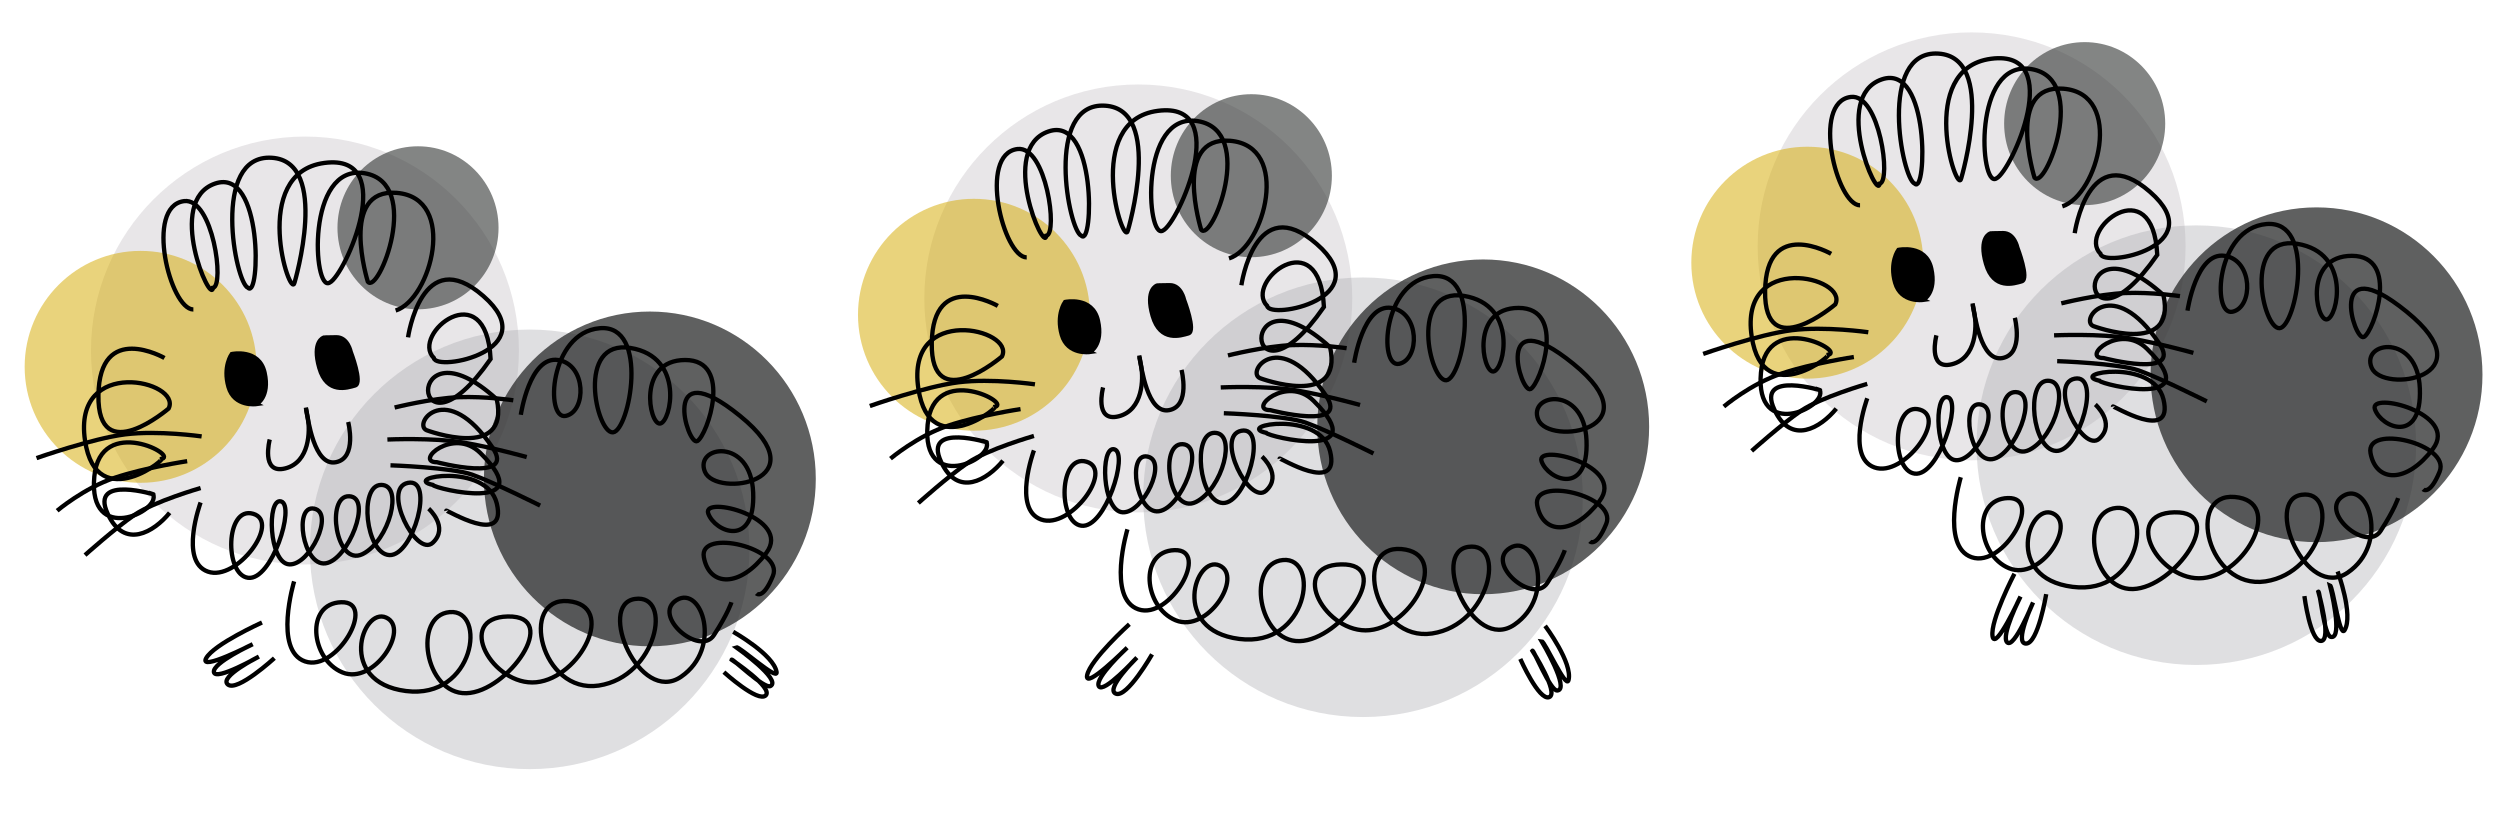<?xml version="1.0" encoding="UTF-8" standalone="no"?>
<!-- Created with Inkscape (http://www.inkscape.org/) -->

<svg
   xmlns:dc="http://purl.org/dc/elements/1.1/"
   xmlns:cc="http://creativecommons.org/ns#"
   xmlns:rdf="http://www.w3.org/1999/02/22-rdf-syntax-ns#"
   xmlns:svg="http://www.w3.org/2000/svg"
   xmlns="http://www.w3.org/2000/svg"
   xmlns:sodipodi="http://sodipodi.sourceforge.net/DTD/sodipodi-0.dtd"
   xmlns:inkscape="http://www.inkscape.org/namespaces/inkscape"
   width="288"
   height="96"
   id="svg2"
   version="1.1"
   inkscape:version="0.48.4 r9939"
   sodipodi:docname="agogo-running-left.svg"
   inkscape:export-filename="/home/johnlinp/coding/leisure/agogo-chase/images/agogo-running-left.png"
   inkscape:export-xdpi="90"
   inkscape:export-ydpi="90">
  <defs
     id="defs4" />
  <sodipodi:namedview
     id="base"
     pagecolor="#ffffff"
     bordercolor="#666666"
     borderopacity="1.0"
     inkscape:pageopacity="1"
     inkscape:pageshadow="2"
     inkscape:zoom="2.8"
     inkscape:cx="115.20249"
     inkscape:cy="56.969295"
     inkscape:document-units="px"
     inkscape:current-layer="layer1"
     showgrid="false"
     inkscape:window-width="1360"
     inkscape:window-height="744"
     inkscape:window-x="0"
     inkscape:window-y="24"
     inkscape:window-maximized="1" />
  <g
     inkscape:groupmode="layer"
     id="layer3"
     inkscape:label="sticks"
     sodipodi:insensitive="true"
     style="display:none">
    <path
       style="fill:none;stroke:#000000;stroke-width:1px;stroke-linecap:butt;stroke-linejoin:miter;stroke-opacity:1;display:inline"
       d="m 96.5,-11.857 0,127.5"
       id="path3104"
       inkscape:connector-curvature="0" />
    <path
       style="fill:none;stroke:#000000;stroke-width:1px;stroke-linecap:butt;stroke-linejoin:miter;stroke-opacity:1;display:inline"
       d="M 192.5,-10.786 192.5,121"
       id="path3106"
       inkscape:connector-curvature="0" />
  </g>
  <g
     inkscape:groupmode="layer"
     id="layer2"
     inkscape:label="fills"
     transform="translate(0,48)">
    <path
       sodipodi:type="arc"
       style="fill:#a7a1a7;fill-opacity:0.269;stroke:none"
       id="path5056"
       sodipodi:cx="519.10712"
       sodipodi:cy="368.03571"
       sodipodi:rx="55.892857"
       sodipodi:ry="55.892857"
       d="m 575,368.036 c 0,30.869 -25.024,55.893 -55.893,55.893 -30.869,0 -55.893,-25.024 -55.893,-55.893 0,-30.869 25.024,-55.893 55.893,-55.893 30.869,0 55.893,25.024 55.893,55.893 z"
       transform="matrix(0.441,0,0,0.441,-193.795,-169.923)" />
    <path
       sodipodi:type="arc"
       style="fill:#a9a9ac;fill-opacity:0.365;stroke:none"
       id="path5056-3"
       sodipodi:cx="519.10712"
       sodipodi:cy="368.03571"
       sodipodi:rx="55.892857"
       sodipodi:ry="55.892857"
       d="m 575,368.036 c 0,30.869 -25.024,55.893 -55.893,55.893 -30.869,0 -55.893,-25.024 -55.893,-55.893 0,-30.869 25.024,-55.893 55.893,-55.893 30.869,0 55.893,25.024 55.893,55.893 z"
       transform="matrix(0.453,0,0,0.453,-174.138,-151.436)" />
    <path
       sodipodi:type="arc"
       style="fill:#d4aa00;fill-opacity:0.515;stroke:none"
       id="path5056-7"
       sodipodi:cx="519.10712"
       sodipodi:cy="368.03571"
       sodipodi:rx="55.892857"
       sodipodi:ry="55.892857"
       d="m 575,368.036 c 0,30.869 -25.024,55.893 -55.893,55.893 -30.869,0 -55.893,-25.024 -55.893,-55.893 0,-30.869 25.024,-55.893 55.893,-55.893 30.869,0 55.893,25.024 55.893,55.893 z"
       transform="matrix(0.239,0,0,0.239,-107.868,-93.7)" />
    <path
       sodipodi:type="arc"
       style="fill:#212222;fill-opacity:0.715;stroke:none"
       id="path5056-7-0"
       sodipodi:cx="519.10712"
       sodipodi:cy="368.03571"
       sodipodi:rx="55.892857"
       sodipodi:ry="55.892857"
       d="m 575,368.036 c 0,30.869 -25.024,55.893 -55.893,55.893 -30.869,0 -55.893,-25.024 -55.893,-55.893 0,-30.869 25.024,-55.893 55.893,-55.893 30.869,0 55.893,25.024 55.893,55.893 z"
       transform="matrix(0.342,0,0,0.345,-102.671,-119.8)" />
    <path
       sodipodi:type="arc"
       style="fill:#303331;fill-opacity:0.596;stroke:none"
       id="path5056-7-0-2"
       sodipodi:cx="519.10712"
       sodipodi:cy="368.03571"
       sodipodi:rx="55.892857"
       sodipodi:ry="55.892857"
       d="m 575,368.036 c 0,30.869 -25.024,55.893 -55.893,55.893 -30.869,0 -55.893,-25.024 -55.893,-55.893 0,-30.869 25.024,-55.893 55.893,-55.893 30.869,0 55.893,25.024 55.893,55.893 z"
       transform="matrix(0.166,0,0,0.168,-38.018,-83.588)" />
  </g>
  <g
     inkscape:groupmode="layer"
     id="layer1"
     inkscape:label="strokes"
     style="display:inline"
     transform="translate(0,48)">
    <path
       style="fill:none;stroke:#000000;stroke-width:0.5;stroke-linecap:butt;stroke-linejoin:miter;stroke-miterlimit:4;stroke-opacity:1;stroke-dasharray:none;display:inline"
       d="m 22.277,-12.348 c -2.68,0 -5.638,-11.903 -1.07,-12.483 3.318,-0.421 4.697,9.759 3.329,9.987 -0.212,2.119 -5.526,-10.011 0.238,-12.008 5.58,-1.933 5.19,13.393 3.804,12.008 -1.463,-0.488 -4.309,-15.425 2.734,-14.98 6.772,0.428 2.616,14.385 2.616,14.385 -0.476,2.143 -5.228,-12.652 3.448,-13.791 8.673,-1.138 2.35,12.988 0.594,13.791 -1.899,1.187 -2.769,-13.753 4.042,-12.602 6.746,1.14 1.541,14.141 0.357,12.483 0,0 -3.345,-10.766 3.329,-10.224 7.098,0.576 3.96,12.279 -0.119,13.553"
       id="path3852"
       inkscape:connector-curvature="0"
       sodipodi:nodetypes="cscscscscscsc" />
    <path
       style="fill:none;stroke:#000000;stroke-width:0.5;stroke-linecap:butt;stroke-linejoin:miter;stroke-miterlimit:4;stroke-opacity:1;stroke-dasharray:none;display:inline"
       d="m 18.948,-6.76 c 0,0 -7.49,-4.28 -7.609,4.28 -0.119,8.56 8.084,1.546 8.084,1.546 C 21.011,-4.109 8.332,-7.056 9.794,2.751 11.118,11.638 19.821,4.351 18.472,4.891 20.994,4.638 11.54,-0.398 10.864,6.912 c -0.735,7.938 7.668,4.027 6.777,2.021 0.613,0.204 -7.411,-2.391 -5.231,2.259 1.923,4.166 5.328,2.088 7.133,-0.119"
       id="path3854"
       inkscape:connector-curvature="0"
       sodipodi:nodetypes="cscscsccc" />
    <path
       style="fill:none;stroke:#000000;stroke-width:0.5;stroke-linecap:butt;stroke-linejoin:miter;stroke-miterlimit:4;stroke-opacity:1;stroke-dasharray:none;display:inline"
       d="m 47.005,-9.138 c 0,0 1.573,-10.969 8.679,-4.755 7.144,6.248 -5.435,8.763 -5.707,7.133 -2.724,-2.724 6.041,-9.815 6.539,0.119 -9.291,13.368 -10.16,-5.253 0.713,4.637 1.542,7.185 -8.084,3.567 -8.084,3.567 -1.65,-0.715 2.255,-5.973 7.609,2.021 2.732,4.08 -6.42,1.664 -6.42,1.664 -2.672,0.006 1.901,-4.125 4.993,-1.07 7.09,7.004 -5.217,4.157 -5.469,3.685 -3.686,-0.819 6.209,-2.671 7.371,2.14 1.228,5.084 -5.87,0.631 -5.825,0.832"
       id="path3856"
       inkscape:connector-curvature="0"
       sodipodi:nodetypes="csccccscscsc" />
    <path
       style="fill:none;stroke:#000000;stroke-width:0.5;stroke-linecap:butt;stroke-linejoin:miter;stroke-miterlimit:4;stroke-opacity:1;stroke-dasharray:none;display:inline"
       d="m 23.109,9.884 c 0,0 -2.497,6.777 0.832,7.965 3.329,1.189 8.441,-5.707 5.231,-6.658 -3.21,-0.951 -3.329,7.014 -0.594,7.371 2.734,0.357 5.469,-8.322 3.804,-8.798 -1.664,-0.476 -1.427,7.133 0.951,7.252 2.378,0.119 5.231,-5.944 2.853,-6.42 -2.378,-0.476 -1.308,6.658 1.308,6.301 2.616,-0.357 5.469,-7.609 2.734,-7.728 -2.734,-0.119 -1.546,8.203 1.546,6.658 3.091,-1.546 4.755,-7.965 2.14,-7.965 -2.616,0 -1.783,7.965 0.951,8.084 2.734,0.119 5.231,-8.917 2.14,-8.322 -3.091,0.594 0.951,8.679 2.853,6.895 1.902,-1.783 -0.476,-3.923 -0.476,-3.923"
       id="path3858"
       inkscape:connector-curvature="0" />
    <path
       style="fill:none;stroke:#000000;stroke-width:0.5;stroke-linecap:butt;stroke-linejoin:miter;stroke-miterlimit:4;stroke-opacity:1;stroke-dasharray:none;display:inline"
       d="m 23.228,2.275 c 0,0 -4.993,-0.713 -8.798,-0.238 C 10.626,2.513 4.206,4.772 4.206,4.772"
       id="path3862"
       inkscape:connector-curvature="0" />
    <path
       style="fill:none;stroke:#000000;stroke-width:0.5;stroke-linecap:butt;stroke-linejoin:miter;stroke-miterlimit:4;stroke-opacity:1;stroke-dasharray:none;display:inline"
       d="m 21.563,5.128 c 0,0 -4.755,0.713 -8.322,1.902 C 9.675,8.22 6.584,10.835 6.584,10.835"
       id="path3864"
       inkscape:connector-curvature="0" />
    <path
       style="fill:none;stroke:#000000;stroke-width:0.5;stroke-linecap:butt;stroke-linejoin:miter;stroke-miterlimit:4;stroke-opacity:1;stroke-dasharray:none;display:inline"
       d="m 23.109,8.22 c 0,0 -5.35,1.546 -7.609,3.091 -2.259,1.546 -5.707,4.637 -5.707,4.637"
       id="path3866"
       inkscape:connector-curvature="0" />
    <path
       style="fill:none;stroke:#000000;stroke-width:0.5;stroke-linecap:butt;stroke-linejoin:miter;stroke-miterlimit:4;stroke-opacity:1;stroke-dasharray:none;display:inline"
       d="m 45.46,-1.054 c 0,0 4.28,-1.07 7.371,-1.189 3.091,-0.119 6.301,0.357 6.301,0.357"
       id="path3870"
       inkscape:connector-curvature="0" />
    <path
       style="fill:none;stroke:#000000;stroke-width:0.5;stroke-linecap:butt;stroke-linejoin:miter;stroke-miterlimit:4;stroke-opacity:1;stroke-dasharray:none;display:inline"
       d="m 44.627,2.632 c 0,0 5.35,-0.238 8.798,0.357 3.448,0.594 7.252,1.664 7.252,1.664"
       id="path3872"
       inkscape:connector-curvature="0" />
    <path
       style="fill:none;stroke:#000000;stroke-width:0.5;stroke-linecap:butt;stroke-linejoin:miter;stroke-miterlimit:4;stroke-opacity:1;stroke-dasharray:none;display:inline"
       d="m 44.984,5.604 c 0,0 7.014,0.238 9.392,1.07 2.378,0.832 7.847,3.567 7.847,3.567"
       id="path3874"
       inkscape:connector-curvature="0" />
    <path
       style="fill:none;stroke:#000000;stroke-width:0.5;stroke-linecap:butt;stroke-linejoin:miter;stroke-miterlimit:4;stroke-opacity:1;stroke-dasharray:none;display:inline"
       d="m 31.074,2.632 c 0,0 -1.07,4.042 1.783,3.329 2.853,-0.713 2.853,-4.399 2.616,-5.707 -0.238,-1.308 -0.238,-1.308 -0.238,-1.308"
       id="path3880"
       inkscape:connector-curvature="0" />
    <path
       style="fill:none;stroke:#000000;stroke-width:0.5;stroke-linecap:butt;stroke-linejoin:miter;stroke-miterlimit:4;stroke-opacity:1;stroke-dasharray:none;display:inline"
       d="m 40.11,0.611 c 0,0 1.07,4.161 -1.427,4.637 -2.497,0.476 -3.19,-4.938 -3.427,-6.127"
       id="path3882"
       inkscape:connector-curvature="0"
       sodipodi:nodetypes="csc" />
    <path
       style="fill:#000000;fill-opacity:1;stroke:#000000;stroke-width:0.5;stroke-linecap:butt;stroke-linejoin:miter;stroke-miterlimit:4;stroke-opacity:1;stroke-dasharray:none;display:inline"
       d="m 29.557,-1.453 c 0,0 -2.564,0.378 -3.237,-1.976 -0.673,-2.354 0.378,-3.783 0.378,-3.783 0,0 3.152,-0.673 3.783,2.144 0.63,2.816 -0.925,3.615 -0.925,3.615 z"
       id="path3884"
       inkscape:connector-curvature="0" />
    <path
       style="fill:#000000;fill-opacity:1;stroke:#000000;stroke-width:0.5;stroke-linecap:butt;stroke-linejoin:miter;stroke-miterlimit:4;stroke-opacity:1;stroke-dasharray:none;display:inline"
       d="m 37.291,-9.103 c 0,0 -1.387,0.42 -0.504,3.489 0.883,3.068 3.237,2.27 4.119,2.018 0.883,-0.252 -0.504,-3.867 -0.504,-3.867 0,0 -0.336,-1.681 -1.639,-1.681 -1.303,0 -1.471,0.042 -1.471,0.042 z"
       id="path3886"
       inkscape:connector-curvature="0" />
    <path
       style="fill:none;stroke:#000000;stroke-width:0.5;stroke-linecap:butt;stroke-linejoin:miter;stroke-miterlimit:4;stroke-opacity:1;stroke-dasharray:none"
       d="m 59.998,-0.214 c 0,0 1.01,-6.819 4.293,-6.313 3.283,0.505 3.283,5.935 0.884,6.44 -2.399,0.505 -1.894,-9.596 3.914,-10.102 5.808,-0.505 3.409,11.869 1.515,11.996 -1.894,0.126 -4.293,-10.733 2.02,-9.723 6.313,1.01 4.672,8.586 3.409,8.713 -1.263,0.126 -2.652,-7.324 2.904,-7.324 5.556,0 2.525,8.713 1.389,9.344 -1.136,0.631 -4.419,-10.48 4.924,-2.904 9.344,7.576 -2.778,9.47 -4.041,6.44 -1.263,-3.03 5.303,-4.041 5.556,2.399 0.253,6.44 -4.419,4.546 -5.177,2.399 -0.758,-2.147 9.723,0.505 6.692,4.546 -3.03,4.041 -6.566,3.914 -7.197,0.505 -0.631,-3.409 9.268,-1.063 7.955,2.147 -1.136,2.778 -1.894,2.02 -1.894,2.02"
       id="path3157"
       inkscape:connector-curvature="0"
       sodipodi:nodetypes="csssssssssssssssc" />
    <path
       style="fill:none;stroke:#000000;stroke-width:0.5;stroke-linecap:butt;stroke-linejoin:miter;stroke-miterlimit:4;stroke-opacity:1;stroke-dasharray:none"
       d="m 33.881,18.978 c 0,0 -2.399,7.955 1.263,9.218 3.662,1.263 8.334,-6.945 4.167,-6.819 -4.167,0.126 -3.536,6.566 0.126,8.081 3.662,1.515 7.829,-5.051 5.051,-6.313 -2.778,-1.263 -5.682,7.45 2.273,8.46 7.955,1.01 9.344,-9.47 5.051,-9.091 -4.293,0.379 -2.904,9.47 1.894,9.344 4.798,-0.126 10.985,-8.965 4.798,-8.839 -6.187,0.126 -1.768,8.081 3.283,7.576 5.051,-0.505 9.344,-8.839 3.662,-9.344 -5.682,-0.505 -3.157,10.733 3.536,9.723 6.692,-1.01 8.586,-10.607 4.167,-9.975 -4.419,0.631 0.505,12.248 5.303,8.965 4.798,-3.283 2.399,-10.607 -0.505,-8.839 -2.904,1.768 2.652,6.566 4.293,4.041 1.641,-2.525 2.02,-3.788 2.02,-3.788"
       id="path3927"
       inkscape:connector-curvature="0" />
    <path
       style="fill:none;stroke:#000000;stroke-width:0.5;stroke-linecap:butt;stroke-linejoin:miter;stroke-opacity:1;stroke-miterlimit:4;stroke-dasharray:none"
       d="m 30.179,71.714 c 0,0 -5.536,2.5 -6.429,4.107 -0.893,1.607 5.357,-1.607 5.357,-1.607 0,0 -4.643,2.143 -4.464,3.214 0.179,1.071 5.179,-1.786 5.179,-1.786 0,0 -4.643,2.321 -3.571,3.214 1.071,0.893 5.357,-3.036 5.357,-3.036"
       id="path3929"
       inkscape:connector-curvature="0"
       transform="translate(0,-48)" />
    <path
       style="fill:none;stroke:#000000;stroke-width:0.5;stroke-linecap:butt;stroke-linejoin:miter;stroke-miterlimit:4;stroke-opacity:1;stroke-dasharray:none"
       d="m 84.464,72.786 c 0,0 4.689,2.631 5,4.643 0.166,1.076 -4.294,-2.988 -4.643,-2.857 0,0 5.297,3.766 3.929,4.464 C 88.034,79.401 84.329,75.782 84.286,76 c 0,0 4.821,3.214 3.929,4.107 C 87.321,81 83.393,77.429 83.393,77.429"
       id="path3931"
       inkscape:connector-curvature="0"
       transform="translate(0,-48)"
       sodipodi:nodetypes="cscscsc" />
    <path
       sodipodi:type="arc"
       style="fill:#a7a1a7;fill-opacity:0.269;stroke:none"
       id="path5056-75"
       sodipodi:cx="519.10712"
       sodipodi:cy="368.03571"
       sodipodi:rx="55.892857"
       sodipodi:ry="55.892857"
       d="m 575,368.036 c 0,30.869 -25.024,55.893 -55.893,55.893 -30.869,0 -55.893,-25.024 -55.893,-55.893 0,-30.869 25.024,-55.893 55.893,-55.893 30.869,0 55.893,25.024 55.893,55.893 z"
       transform="matrix(0.441,0,0,0.441,-97.795,-175.923)" />
    <path
       sodipodi:type="arc"
       style="fill:#a9a9ac;fill-opacity:0.365;stroke:none"
       id="path5056-3-4"
       sodipodi:cx="519.10712"
       sodipodi:cy="368.03571"
       sodipodi:rx="55.892857"
       sodipodi:ry="55.892857"
       d="m 575,368.036 c 0,30.869 -25.024,55.893 -55.893,55.893 -30.869,0 -55.893,-25.024 -55.893,-55.893 0,-30.869 25.024,-55.893 55.893,-55.893 30.869,0 55.893,25.024 55.893,55.893 z"
       transform="matrix(0.453,0,0,0.453,-78.138,-157.436)" />
    <path
       sodipodi:type="arc"
       style="fill:#d4aa00;fill-opacity:0.515;stroke:none"
       id="path5056-7-5"
       sodipodi:cx="519.10712"
       sodipodi:cy="368.03571"
       sodipodi:rx="55.892857"
       sodipodi:ry="55.892857"
       d="m 575,368.036 c 0,30.869 -25.024,55.893 -55.893,55.893 -30.869,0 -55.893,-25.024 -55.893,-55.893 0,-30.869 25.024,-55.893 55.893,-55.893 30.869,0 55.893,25.024 55.893,55.893 z"
       transform="matrix(0.239,0,0,0.239,-11.868,-99.7)" />
    <path
       sodipodi:type="arc"
       style="fill:#212222;fill-opacity:0.715;stroke:none"
       id="path5056-7-0-1"
       sodipodi:cx="519.10712"
       sodipodi:cy="368.03571"
       sodipodi:rx="55.892857"
       sodipodi:ry="55.892857"
       d="m 575,368.036 c 0,30.869 -25.024,55.893 -55.893,55.893 -30.869,0 -55.893,-25.024 -55.893,-55.893 0,-30.869 25.024,-55.893 55.893,-55.893 30.869,0 55.893,25.024 55.893,55.893 z"
       transform="matrix(0.342,0,0,0.345,-6.67,-125.8)" />
    <path
       sodipodi:type="arc"
       style="fill:#303331;fill-opacity:0.596;stroke:none"
       id="path5056-7-0-2-5"
       sodipodi:cx="519.10712"
       sodipodi:cy="368.03571"
       sodipodi:rx="55.892857"
       sodipodi:ry="55.892857"
       d="m 575,368.036 c 0,30.869 -25.024,55.893 -55.893,55.893 -30.869,0 -55.893,-25.024 -55.893,-55.893 0,-30.869 25.024,-55.893 55.893,-55.893 30.869,0 55.893,25.024 55.893,55.893 z"
       transform="matrix(0.166,0,0,0.168,57.983,-89.588)" />
    <path
       style="fill:none;stroke:#000000;stroke-width:0.5;stroke-linecap:butt;stroke-linejoin:miter;stroke-miterlimit:4;stroke-opacity:1;stroke-dasharray:none;display:inline"
       d="m 118.277,-18.348 c -2.68,0 -5.638,-11.903 -1.07,-12.483 3.318,-0.421 4.697,9.759 3.329,9.987 -0.212,2.119 -5.526,-10.011 0.238,-12.008 5.58,-1.933 5.19,13.393 3.804,12.008 -1.463,-0.488 -4.309,-15.425 2.734,-14.98 6.772,0.428 2.616,14.385 2.616,14.385 -0.476,2.143 -5.228,-12.652 3.448,-13.791 8.673,-1.138 2.35,12.988 0.594,13.791 -1.899,1.187 -2.769,-13.753 4.042,-12.602 6.746,1.14 1.541,14.141 0.357,12.483 0,0 -3.345,-10.766 3.329,-10.224 7.098,0.576 3.96,12.279 -0.119,13.553"
       id="path3852-6"
       inkscape:connector-curvature="0"
       sodipodi:nodetypes="cscscscscscsc" />
    <path
       style="fill:none;stroke:#000000;stroke-width:0.5;stroke-linecap:butt;stroke-linejoin:miter;stroke-miterlimit:4;stroke-opacity:1;stroke-dasharray:none;display:inline"
       d="m 114.948,-12.76 c 0,0 -7.49,-4.28 -7.609,4.28 -0.119,8.56 8.084,1.546 8.084,1.546 1.587,-3.175 -11.092,-6.121 -9.63,3.685 1.325,8.887 10.028,1.6 8.679,2.14 2.522,-0.252 -6.932,-5.288 -7.609,2.021 -0.735,7.938 7.668,4.027 6.777,2.021 0.613,0.204 -7.411,-2.391 -5.231,2.259 1.923,4.166 5.328,2.088 7.133,-0.119"
       id="path3854-1"
       inkscape:connector-curvature="0"
       sodipodi:nodetypes="cscscsccc" />
    <path
       style="fill:none;stroke:#000000;stroke-width:0.5;stroke-linecap:butt;stroke-linejoin:miter;stroke-miterlimit:4;stroke-opacity:1;stroke-dasharray:none;display:inline"
       d="m 143.006,-15.138 c 0,0 1.573,-10.969 8.679,-4.755 7.144,6.248 -5.435,8.763 -5.707,7.133 -2.724,-2.724 6.041,-9.815 6.539,0.119 -9.291,13.368 -10.16,-5.253 0.713,4.637 1.542,7.185 -8.084,3.567 -8.084,3.567 -1.65,-0.715 2.255,-5.973 7.609,2.021 2.732,4.08 -6.42,1.664 -6.42,1.664 -2.672,0.006 1.901,-4.125 4.993,-1.07 7.09,7.004 -5.217,4.157 -5.469,3.685 -3.686,-0.819 6.209,-2.671 7.371,2.14 1.228,5.084 -5.87,0.631 -5.825,0.832"
       id="path3856-9"
       inkscape:connector-curvature="0"
       sodipodi:nodetypes="csccccscscsc" />
    <path
       style="fill:none;stroke:#000000;stroke-width:0.5;stroke-linecap:butt;stroke-linejoin:miter;stroke-miterlimit:4;stroke-opacity:1;stroke-dasharray:none;display:inline"
       d="m 119.109,3.884 c 0,0 -2.497,6.777 0.832,7.965 3.329,1.189 8.441,-5.707 5.231,-6.658 -3.21,-0.951 -3.329,7.014 -0.594,7.371 2.734,0.357 5.469,-8.322 3.804,-8.798 -1.664,-0.476 -1.427,7.133 0.951,7.252 2.378,0.119 5.231,-5.944 2.853,-6.42 -2.378,-0.476 -1.308,6.658 1.308,6.301 2.616,-0.357 5.469,-7.609 2.734,-7.728 -2.734,-0.119 -1.546,8.203 1.546,6.658 3.091,-1.546 4.755,-7.965 2.14,-7.965 -2.616,0 -1.783,7.965 0.951,8.084 2.734,0.119 5.231,-8.917 2.14,-8.322 -3.091,0.594 0.951,8.679 2.853,6.895 1.902,-1.783 -0.476,-3.923 -0.476,-3.923"
       id="path3858-3"
       inkscape:connector-curvature="0" />
    <path
       style="fill:none;stroke:#000000;stroke-width:0.5;stroke-linecap:butt;stroke-linejoin:miter;stroke-miterlimit:4;stroke-opacity:1;stroke-dasharray:none;display:inline"
       d="m 119.228,-3.725 c 0,0 -4.993,-0.713 -8.798,-0.238 -3.804,0.476 -10.224,2.734 -10.224,2.734"
       id="path3862-3"
       inkscape:connector-curvature="0" />
    <path
       style="fill:none;stroke:#000000;stroke-width:0.5;stroke-linecap:butt;stroke-linejoin:miter;stroke-miterlimit:4;stroke-opacity:1;stroke-dasharray:none;display:inline"
       d="m 117.564,-0.872 c 0,0 -4.755,0.713 -8.322,1.902 -3.567,1.189 -6.658,3.804 -6.658,3.804"
       id="path3864-8"
       inkscape:connector-curvature="0" />
    <path
       style="fill:none;stroke:#000000;stroke-width:0.5;stroke-linecap:butt;stroke-linejoin:miter;stroke-miterlimit:4;stroke-opacity:1;stroke-dasharray:none;display:inline"
       d="m 119.109,2.22 c 0,0 -5.35,1.546 -7.609,3.091 -2.259,1.546 -5.707,4.637 -5.707,4.637"
       id="path3866-4"
       inkscape:connector-curvature="0" />
    <path
       style="fill:none;stroke:#000000;stroke-width:0.5;stroke-linecap:butt;stroke-linejoin:miter;stroke-miterlimit:4;stroke-opacity:1;stroke-dasharray:none;display:inline"
       d="m 141.46,-7.054 c 0,0 4.28,-1.07 7.371,-1.189 3.091,-0.119 6.301,0.357 6.301,0.357"
       id="path3870-4"
       inkscape:connector-curvature="0" />
    <path
       style="fill:none;stroke:#000000;stroke-width:0.5;stroke-linecap:butt;stroke-linejoin:miter;stroke-miterlimit:4;stroke-opacity:1;stroke-dasharray:none;display:inline"
       d="m 140.628,-3.368 c 0,0 5.35,-0.238 8.798,0.357 3.448,0.594 7.252,1.664 7.252,1.664"
       id="path3872-5"
       inkscape:connector-curvature="0" />
    <path
       style="fill:none;stroke:#000000;stroke-width:0.5;stroke-linecap:butt;stroke-linejoin:miter;stroke-miterlimit:4;stroke-opacity:1;stroke-dasharray:none;display:inline"
       d="m 140.985,-0.396 c 0,0 7.014,0.238 9.392,1.07 2.378,0.832 7.847,3.567 7.847,3.567"
       id="path3874-9"
       inkscape:connector-curvature="0" />
    <path
       style="fill:none;stroke:#000000;stroke-width:0.5;stroke-linecap:butt;stroke-linejoin:miter;stroke-miterlimit:4;stroke-opacity:1;stroke-dasharray:none;display:inline"
       d="m 127.075,-3.368 c 0,0 -1.07,4.042 1.783,3.329 2.853,-0.713 2.853,-4.399 2.616,-5.707 -0.238,-1.308 -0.238,-1.308 -0.238,-1.308"
       id="path3880-9"
       inkscape:connector-curvature="0" />
    <path
       style="fill:none;stroke:#000000;stroke-width:0.5;stroke-linecap:butt;stroke-linejoin:miter;stroke-miterlimit:4;stroke-opacity:1;stroke-dasharray:none;display:inline"
       d="m 136.11,-5.389 c 0,0 1.07,4.161 -1.427,4.637 -2.497,0.476 -3.19,-4.938 -3.427,-6.127"
       id="path3882-4"
       inkscape:connector-curvature="0"
       sodipodi:nodetypes="csc" />
    <path
       style="fill:#000000;fill-opacity:1;stroke:#000000;stroke-width:0.5;stroke-linecap:butt;stroke-linejoin:miter;stroke-miterlimit:4;stroke-opacity:1;stroke-dasharray:none;display:inline"
       d="m 125.557,-7.453 c 0,0 -2.564,0.378 -3.237,-1.976 -0.673,-2.354 0.378,-3.783 0.378,-3.783 0,0 3.152,-0.673 3.783,2.144 0.63,2.816 -0.925,3.615 -0.925,3.615 z"
       id="path3884-2"
       inkscape:connector-curvature="0" />
    <path
       style="fill:#000000;fill-opacity:1;stroke:#000000;stroke-width:0.5;stroke-linecap:butt;stroke-linejoin:miter;stroke-miterlimit:4;stroke-opacity:1;stroke-dasharray:none;display:inline"
       d="m 133.291,-15.103 c 0,0 -1.387,0.42 -0.504,3.489 0.883,3.068 3.237,2.27 4.119,2.018 0.883,-0.252 -0.504,-3.867 -0.504,-3.867 0,0 -0.336,-1.681 -1.639,-1.681 -1.303,0 -1.471,0.042 -1.471,0.042 z"
       id="path3886-8"
       inkscape:connector-curvature="0" />
    <path
       style="fill:none;stroke:#000000;stroke-width:0.5;stroke-linecap:butt;stroke-linejoin:miter;stroke-miterlimit:4;stroke-opacity:1;stroke-dasharray:none;display:inline"
       d="m 155.999,-6.214 c 0,0 1.01,-6.819 4.293,-6.313 3.283,0.505 3.283,5.935 0.884,6.44 -2.399,0.505 -1.894,-9.596 3.914,-10.102 5.808,-0.505 3.409,11.869 1.515,11.996 -1.894,0.126 -4.293,-10.733 2.02,-9.723 6.313,1.01 4.672,8.586 3.409,8.713 -1.263,0.126 -2.652,-7.324 2.904,-7.324 5.556,0 2.525,8.713 1.389,9.344 -1.136,0.631 -4.419,-10.48 4.924,-2.904 9.344,7.576 -2.778,9.47 -4.041,6.44 -1.263,-3.03 5.303,-4.041 5.556,2.399 0.253,6.44 -4.419,4.546 -5.177,2.399 -0.758,-2.147 9.723,0.505 6.692,4.546 -3.03,4.041 -6.566,3.914 -7.197,0.505 -0.631,-3.409 9.268,-1.063 7.955,2.147 -1.136,2.778 -1.894,2.02 -1.894,2.02"
       id="path3157-4"
       inkscape:connector-curvature="0"
       sodipodi:nodetypes="csssssssssssssssc" />
    <path
       style="fill:none;stroke:#000000;stroke-width:0.5;stroke-linecap:butt;stroke-linejoin:miter;stroke-miterlimit:4;stroke-opacity:1;stroke-dasharray:none;display:inline"
       d="m 129.881,12.978 c 0,0 -2.399,7.955 1.263,9.218 3.662,1.263 8.334,-6.945 4.167,-6.819 -4.167,0.126 -3.536,6.566 0.126,8.081 3.662,1.515 7.829,-5.051 5.051,-6.313 -2.778,-1.263 -5.682,7.45 2.273,8.46 7.955,1.01 9.344,-9.47 5.051,-9.091 -4.293,0.379 -2.904,9.47 1.894,9.344 4.798,-0.126 10.985,-8.965 4.798,-8.839 -6.187,0.126 -1.768,8.081 3.283,7.576 5.051,-0.505 9.344,-8.839 3.662,-9.344 -5.682,-0.505 -3.157,10.733 3.536,9.723 6.692,-1.01 8.586,-10.607 4.167,-9.975 -4.419,0.631 0.505,12.248 5.303,8.965 4.798,-3.283 2.399,-10.607 -0.505,-8.839 -2.904,1.768 2.652,6.566 4.293,4.041 1.641,-2.525 2.02,-3.788 2.02,-3.788"
       id="path3927-7"
       inkscape:connector-curvature="0" />
    <path
       style="fill:none;stroke:#000000;stroke-width:0.5;stroke-linecap:butt;stroke-linejoin:miter;stroke-miterlimit:4;stroke-opacity:1;stroke-dasharray:none;display:inline"
       d="m 130.102,23.909 c 0,0 -4.506,4.073 -4.865,5.876 -0.359,1.803 4.609,-3.168 4.609,-3.168 0,0 -3.765,3.46 -3.268,4.425 0.498,0.966 4.385,-3.284 4.385,-3.284 0,0 -3.711,3.63 -2.418,4.152 1.293,0.522 4.172,-4.528 4.172,-4.528"
       id="path3929-0"
       inkscape:connector-curvature="0" />
    <path
       style="fill:none;stroke:#000000;stroke-width:0.5;stroke-linecap:butt;stroke-linejoin:miter;stroke-miterlimit:4;stroke-opacity:1;stroke-dasharray:none;display:inline"
       d="m 177.996,24.097 c 0,0 3.224,4.303 2.694,6.269 -0.283,1.051 -2.718,-4.47 -3.09,-4.491 0,0 3.32,5.587 1.787,5.672 -0.802,0.044 -2.726,-4.764 -2.854,-4.582 0,0 3.109,4.89 1.931,5.345 -1.178,0.455 -3.326,-4.4 -3.326,-4.4"
       id="path3931-7"
       inkscape:connector-curvature="0"
       sodipodi:nodetypes="cscscsc" />
    <path
       sodipodi:type="arc"
       style="fill:#a7a1a7;fill-opacity:0.269;stroke:none"
       id="path5056-9"
       sodipodi:cx="519.10712"
       sodipodi:cy="368.03571"
       sodipodi:rx="55.892857"
       sodipodi:ry="55.892857"
       d="m 575,368.036 c 0,30.869 -25.024,55.893 -55.893,55.893 -30.869,0 -55.893,-25.024 -55.893,-55.893 0,-30.869 25.024,-55.893 55.893,-55.893 30.869,0 55.893,25.024 55.893,55.893 z"
       transform="matrix(0.441,0,0,0.441,-1.795,-181.923)" />
    <path
       sodipodi:type="arc"
       style="fill:#a9a9ac;fill-opacity:0.365;stroke:none"
       id="path5056-3-1"
       sodipodi:cx="519.10712"
       sodipodi:cy="368.03571"
       sodipodi:rx="55.892857"
       sodipodi:ry="55.892857"
       d="m 575,368.036 c 0,30.869 -25.024,55.893 -55.893,55.893 -30.869,0 -55.893,-25.024 -55.893,-55.893 0,-30.869 25.024,-55.893 55.893,-55.893 30.869,0 55.893,25.024 55.893,55.893 z"
       transform="matrix(0.453,0,0,0.453,17.862,-163.436)" />
    <path
       sodipodi:type="arc"
       style="fill:#d4aa00;fill-opacity:0.515;stroke:none"
       id="path5056-7-58"
       sodipodi:cx="519.10712"
       sodipodi:cy="368.03571"
       sodipodi:rx="55.892857"
       sodipodi:ry="55.892857"
       d="m 575,368.036 c 0,30.869 -25.024,55.893 -55.893,55.893 -30.869,0 -55.893,-25.024 -55.893,-55.893 0,-30.869 25.024,-55.893 55.893,-55.893 30.869,0 55.893,25.024 55.893,55.893 z"
       transform="matrix(0.239,0,0,0.239,84.132,-105.7)" />
    <path
       sodipodi:type="arc"
       style="fill:#212222;fill-opacity:0.715;stroke:none"
       id="path5056-7-0-3"
       sodipodi:cx="519.10712"
       sodipodi:cy="368.03571"
       sodipodi:rx="55.892857"
       sodipodi:ry="55.892857"
       d="m 575,368.036 c 0,30.869 -25.024,55.893 -55.893,55.893 -30.869,0 -55.893,-25.024 -55.893,-55.893 0,-30.869 25.024,-55.893 55.893,-55.893 30.869,0 55.893,25.024 55.893,55.893 z"
       transform="matrix(0.342,0,0,0.345,89.33,-131.8)" />
    <path
       sodipodi:type="arc"
       style="fill:#303331;fill-opacity:0.596;stroke:none"
       id="path5056-7-0-2-6"
       sodipodi:cx="519.10712"
       sodipodi:cy="368.03571"
       sodipodi:rx="55.892857"
       sodipodi:ry="55.892857"
       d="m 575,368.036 c 0,30.869 -25.024,55.893 -55.893,55.893 -30.869,0 -55.893,-25.024 -55.893,-55.893 0,-30.869 25.024,-55.893 55.893,-55.893 30.869,0 55.893,25.024 55.893,55.893 z"
       transform="matrix(0.166,0,0,0.168,153.983,-95.588)" />
    <path
       style="fill:none;stroke:#000000;stroke-width:0.5;stroke-linecap:butt;stroke-linejoin:miter;stroke-miterlimit:4;stroke-opacity:1;stroke-dasharray:none;display:inline"
       d="m 214.277,-24.348 c -2.68,0 -5.638,-11.903 -1.07,-12.483 3.318,-0.421 4.697,9.759 3.329,9.987 -0.212,2.119 -5.526,-10.011 0.238,-12.008 5.58,-1.933 5.19,13.393 3.804,12.008 -1.463,-0.488 -4.309,-15.425 2.734,-14.98 6.772,0.428 2.616,14.385 2.616,14.385 -0.476,2.143 -5.228,-12.652 3.448,-13.791 8.673,-1.138 2.35,12.988 0.594,13.791 -1.899,1.187 -2.769,-13.753 4.042,-12.602 6.746,1.14 1.541,14.141 0.357,12.483 0,0 -3.345,-10.766 3.329,-10.224 7.098,0.576 3.96,12.279 -0.119,13.553"
       id="path3852-7"
       inkscape:connector-curvature="0"
       sodipodi:nodetypes="cscscscscscsc" />
    <path
       style="fill:none;stroke:#000000;stroke-width:0.5;stroke-linecap:butt;stroke-linejoin:miter;stroke-miterlimit:4;stroke-opacity:1;stroke-dasharray:none;display:inline"
       d="m 210.948,-18.76 c 0,0 -7.49,-4.28 -7.609,4.28 -0.119,8.56 8.084,1.546 8.084,1.546 1.587,-3.175 -11.092,-6.121 -9.63,3.685 1.325,8.887 10.028,1.6 8.679,2.14 2.522,-0.252 -6.932,-5.288 -7.609,2.021 -0.735,7.938 7.668,4.027 6.777,2.021 0.613,0.204 -7.411,-2.391 -5.231,2.259 1.923,4.166 5.328,2.088 7.133,-0.119"
       id="path3854-2"
       inkscape:connector-curvature="0"
       sodipodi:nodetypes="cscscsccc" />
    <path
       style="fill:none;stroke:#000000;stroke-width:0.5;stroke-linecap:butt;stroke-linejoin:miter;stroke-miterlimit:4;stroke-opacity:1;stroke-dasharray:none;display:inline"
       d="m 239.006,-21.138 c 0,0 1.573,-10.969 8.679,-4.755 7.144,6.248 -5.435,8.763 -5.707,7.133 -2.724,-2.724 6.041,-9.815 6.539,0.119 -9.291,13.368 -10.16,-5.253 0.713,4.637 1.542,7.185 -8.084,3.567 -8.084,3.567 -1.65,-0.715 2.255,-5.973 7.609,2.021 2.732,4.08 -6.42,1.664 -6.42,1.664 -2.672,0.006 1.901,-4.125 4.993,-1.07 7.09,7.004 -5.217,4.157 -5.469,3.685 -3.686,-0.819 6.209,-2.671 7.371,2.14 1.228,5.084 -5.87,0.631 -5.825,0.832"
       id="path3856-1"
       inkscape:connector-curvature="0"
       sodipodi:nodetypes="csccccscscsc" />
    <path
       style="fill:none;stroke:#000000;stroke-width:0.5;stroke-linecap:butt;stroke-linejoin:miter;stroke-miterlimit:4;stroke-opacity:1;stroke-dasharray:none;display:inline"
       d="m 215.109,-2.116 c 0,0 -2.497,6.777 0.832,7.965 3.329,1.189 8.441,-5.707 5.231,-6.658 -3.21,-0.951 -3.329,7.014 -0.594,7.371 2.734,0.357 5.469,-8.322 3.804,-8.798 -1.664,-0.476 -1.427,7.133 0.951,7.252 2.378,0.119 5.231,-5.944 2.853,-6.42 -2.378,-0.476 -1.308,6.658 1.308,6.301 2.616,-0.357 5.469,-7.609 2.734,-7.728 -2.734,-0.119 -1.546,8.203 1.546,6.658 3.091,-1.546 4.755,-7.965 2.14,-7.965 -2.616,0 -1.783,7.965 0.951,8.084 2.734,0.119 5.231,-8.917 2.14,-8.322 -3.091,0.594 0.951,8.679 2.853,6.895 1.902,-1.783 -0.476,-3.923 -0.476,-3.923"
       id="path3858-1"
       inkscape:connector-curvature="0" />
    <path
       style="fill:none;stroke:#000000;stroke-width:0.5;stroke-linecap:butt;stroke-linejoin:miter;stroke-miterlimit:4;stroke-opacity:1;stroke-dasharray:none;display:inline"
       d="m 215.228,-9.725 c 0,0 -4.993,-0.713 -8.798,-0.238 -3.804,0.476 -10.224,2.734 -10.224,2.734"
       id="path3862-7"
       inkscape:connector-curvature="0" />
    <path
       style="fill:none;stroke:#000000;stroke-width:0.5;stroke-linecap:butt;stroke-linejoin:miter;stroke-miterlimit:4;stroke-opacity:1;stroke-dasharray:none;display:inline"
       d="m 213.564,-6.872 c 0,0 -4.755,0.713 -8.322,1.902 -3.567,1.189 -6.658,3.804 -6.658,3.804"
       id="path3864-3"
       inkscape:connector-curvature="0" />
    <path
       style="fill:none;stroke:#000000;stroke-width:0.5;stroke-linecap:butt;stroke-linejoin:miter;stroke-miterlimit:4;stroke-opacity:1;stroke-dasharray:none;display:inline"
       d="m 215.109,-3.78 c 0,0 -5.35,1.546 -7.609,3.091 -2.259,1.546 -5.707,4.637 -5.707,4.637"
       id="path3866-8"
       inkscape:connector-curvature="0" />
    <path
       style="fill:none;stroke:#000000;stroke-width:0.5;stroke-linecap:butt;stroke-linejoin:miter;stroke-miterlimit:4;stroke-opacity:1;stroke-dasharray:none;display:inline"
       d="m 237.46,-13.054 c 0,0 4.28,-1.07 7.371,-1.189 3.091,-0.119 6.301,0.357 6.301,0.357"
       id="path3870-3"
       inkscape:connector-curvature="0" />
    <path
       style="fill:none;stroke:#000000;stroke-width:0.5;stroke-linecap:butt;stroke-linejoin:miter;stroke-miterlimit:4;stroke-opacity:1;stroke-dasharray:none;display:inline"
       d="m 236.628,-9.368 c 0,0 5.35,-0.238 8.798,0.357 3.448,0.594 7.252,1.664 7.252,1.664"
       id="path3872-6"
       inkscape:connector-curvature="0" />
    <path
       style="fill:none;stroke:#000000;stroke-width:0.5;stroke-linecap:butt;stroke-linejoin:miter;stroke-miterlimit:4;stroke-opacity:1;stroke-dasharray:none;display:inline"
       d="m 236.985,-6.396 c 0,0 7.014,0.238 9.392,1.07 2.378,0.832 7.847,3.567 7.847,3.567"
       id="path3874-0"
       inkscape:connector-curvature="0" />
    <path
       style="fill:none;stroke:#000000;stroke-width:0.5;stroke-linecap:butt;stroke-linejoin:miter;stroke-miterlimit:4;stroke-opacity:1;stroke-dasharray:none;display:inline"
       d="m 223.075,-9.368 c 0,0 -1.07,4.042 1.783,3.329 2.853,-0.713 2.853,-4.399 2.616,-5.707 -0.238,-1.308 -0.238,-1.308 -0.238,-1.308"
       id="path3880-99"
       inkscape:connector-curvature="0" />
    <path
       style="fill:none;stroke:#000000;stroke-width:0.5;stroke-linecap:butt;stroke-linejoin:miter;stroke-miterlimit:4;stroke-opacity:1;stroke-dasharray:none;display:inline"
       d="m 232.11,-11.389 c 0,0 1.07,4.161 -1.427,4.637 -2.497,0.476 -3.19,-4.938 -3.427,-6.127"
       id="path3882-0"
       inkscape:connector-curvature="0"
       sodipodi:nodetypes="csc" />
    <path
       style="fill:#000000;fill-opacity:1;stroke:#000000;stroke-width:0.5;stroke-linecap:butt;stroke-linejoin:miter;stroke-miterlimit:4;stroke-opacity:1;stroke-dasharray:none;display:inline"
       d="m 221.557,-13.453 c 0,0 -2.564,0.378 -3.237,-1.976 -0.673,-2.354 0.378,-3.783 0.378,-3.783 0,0 3.152,-0.673 3.783,2.144 0.63,2.816 -0.925,3.615 -0.925,3.615 z"
       id="path3884-3"
       inkscape:connector-curvature="0" />
    <path
       style="fill:#000000;fill-opacity:1;stroke:#000000;stroke-width:0.5;stroke-linecap:butt;stroke-linejoin:miter;stroke-miterlimit:4;stroke-opacity:1;stroke-dasharray:none;display:inline"
       d="m 229.291,-21.103 c 0,0 -1.387,0.42 -0.504,3.489 0.883,3.068 3.237,2.27 4.119,2.018 0.883,-0.252 -0.504,-3.867 -0.504,-3.867 0,0 -0.336,-1.681 -1.639,-1.681 -1.303,0 -1.471,0.042 -1.471,0.042 z"
       id="path3886-5"
       inkscape:connector-curvature="0" />
    <path
       style="fill:none;stroke:#000000;stroke-width:0.5;stroke-linecap:butt;stroke-linejoin:miter;stroke-miterlimit:4;stroke-opacity:1;stroke-dasharray:none;display:inline"
       d="m 251.999,-12.214 c 0,0 1.01,-6.819 4.293,-6.313 3.283,0.505 3.283,5.935 0.884,6.44 -2.399,0.505 -1.894,-9.596 3.914,-10.102 5.808,-0.505 3.409,11.869 1.515,11.996 -1.894,0.126 -4.293,-10.733 2.02,-9.723 6.313,1.01 4.672,8.586 3.409,8.713 -1.263,0.126 -2.652,-7.324 2.904,-7.324 5.556,0 2.525,8.713 1.389,9.344 -1.136,0.631 -4.419,-10.48 4.924,-2.904 9.344,7.576 -2.778,9.47 -4.041,6.44 -1.263,-3.03 5.303,-4.041 5.556,2.399 0.253,6.44 -4.419,4.546 -5.177,2.399 -0.758,-2.147 9.723,0.505 6.692,4.546 -3.03,4.041 -6.566,3.914 -7.197,0.505 -0.631,-3.409 9.268,-1.063 7.955,2.147 -1.136,2.778 -1.894,2.02 -1.894,2.02"
       id="path3157-5"
       inkscape:connector-curvature="0"
       sodipodi:nodetypes="csssssssssssssssc" />
    <path
       style="fill:none;stroke:#000000;stroke-width:0.5;stroke-linecap:butt;stroke-linejoin:miter;stroke-miterlimit:4;stroke-opacity:1;stroke-dasharray:none;display:inline"
       d="m 225.881,6.978 c 0,0 -2.399,7.955 1.263,9.218 3.662,1.263 8.334,-6.945 4.167,-6.819 -4.167,0.126 -3.536,6.566 0.126,8.081 3.662,1.515 7.829,-5.051 5.051,-6.313 -2.778,-1.263 -5.682,7.45 2.273,8.46 7.955,1.01 9.344,-9.47 5.051,-9.091 -4.293,0.379 -2.904,9.47 1.894,9.344 4.798,-0.126 10.985,-8.965 4.798,-8.839 -6.187,0.126 -1.768,8.081 3.283,7.576 5.051,-0.505 9.344,-8.839 3.662,-9.344 -5.682,-0.505 -3.157,10.733 3.536,9.723 6.692,-1.01 8.586,-10.607 4.167,-9.975 -4.419,0.631 0.505,12.248 5.303,8.965 4.798,-3.283 2.399,-10.607 -0.505,-8.839 -2.904,1.768 2.652,6.566 4.293,4.041 1.641,-2.525 2.02,-3.788 2.02,-3.788"
       id="path3927-5"
       inkscape:connector-curvature="0" />
    <path
       style="fill:none;stroke:#000000;stroke-width:0.5;stroke-linecap:butt;stroke-linejoin:miter;stroke-miterlimit:4;stroke-opacity:1;stroke-dasharray:none;display:inline"
       d="m 232.062,18.097 c 0,0 -2.81,5.385 -2.52,7.2 0.29,1.815 3.221,-4.572 3.221,-4.572 0,0 -2.329,4.553 -1.526,5.285 0.802,0.732 2.97,-4.603 2.97,-4.603 0,0 -2.218,4.693 -0.824,4.734 1.394,0.041 2.339,-5.696 2.339,-5.696"
       id="path3929-7"
       inkscape:connector-curvature="0" />
    <path
       style="fill:none;stroke:#000000;stroke-width:0.5;stroke-linecap:butt;stroke-linejoin:miter;stroke-miterlimit:4;stroke-opacity:1;stroke-dasharray:none;display:inline"
       d="m 269.295,17.831 c 0,0 1.862,5.044 0.793,6.777 -0.571,0.927 -1.33,-5.06 -1.68,-5.186 0,0 1.588,6.302 0.094,5.946 -0.782,-0.187 -1.253,-5.344 -1.428,-5.206 0,0 1.584,5.574 0.325,5.674 -1.259,0.1 -1.932,-5.166 -1.932,-5.166"
       id="path3931-2"
       inkscape:connector-curvature="0"
       sodipodi:nodetypes="cscscsc" />
  </g>
</svg>
